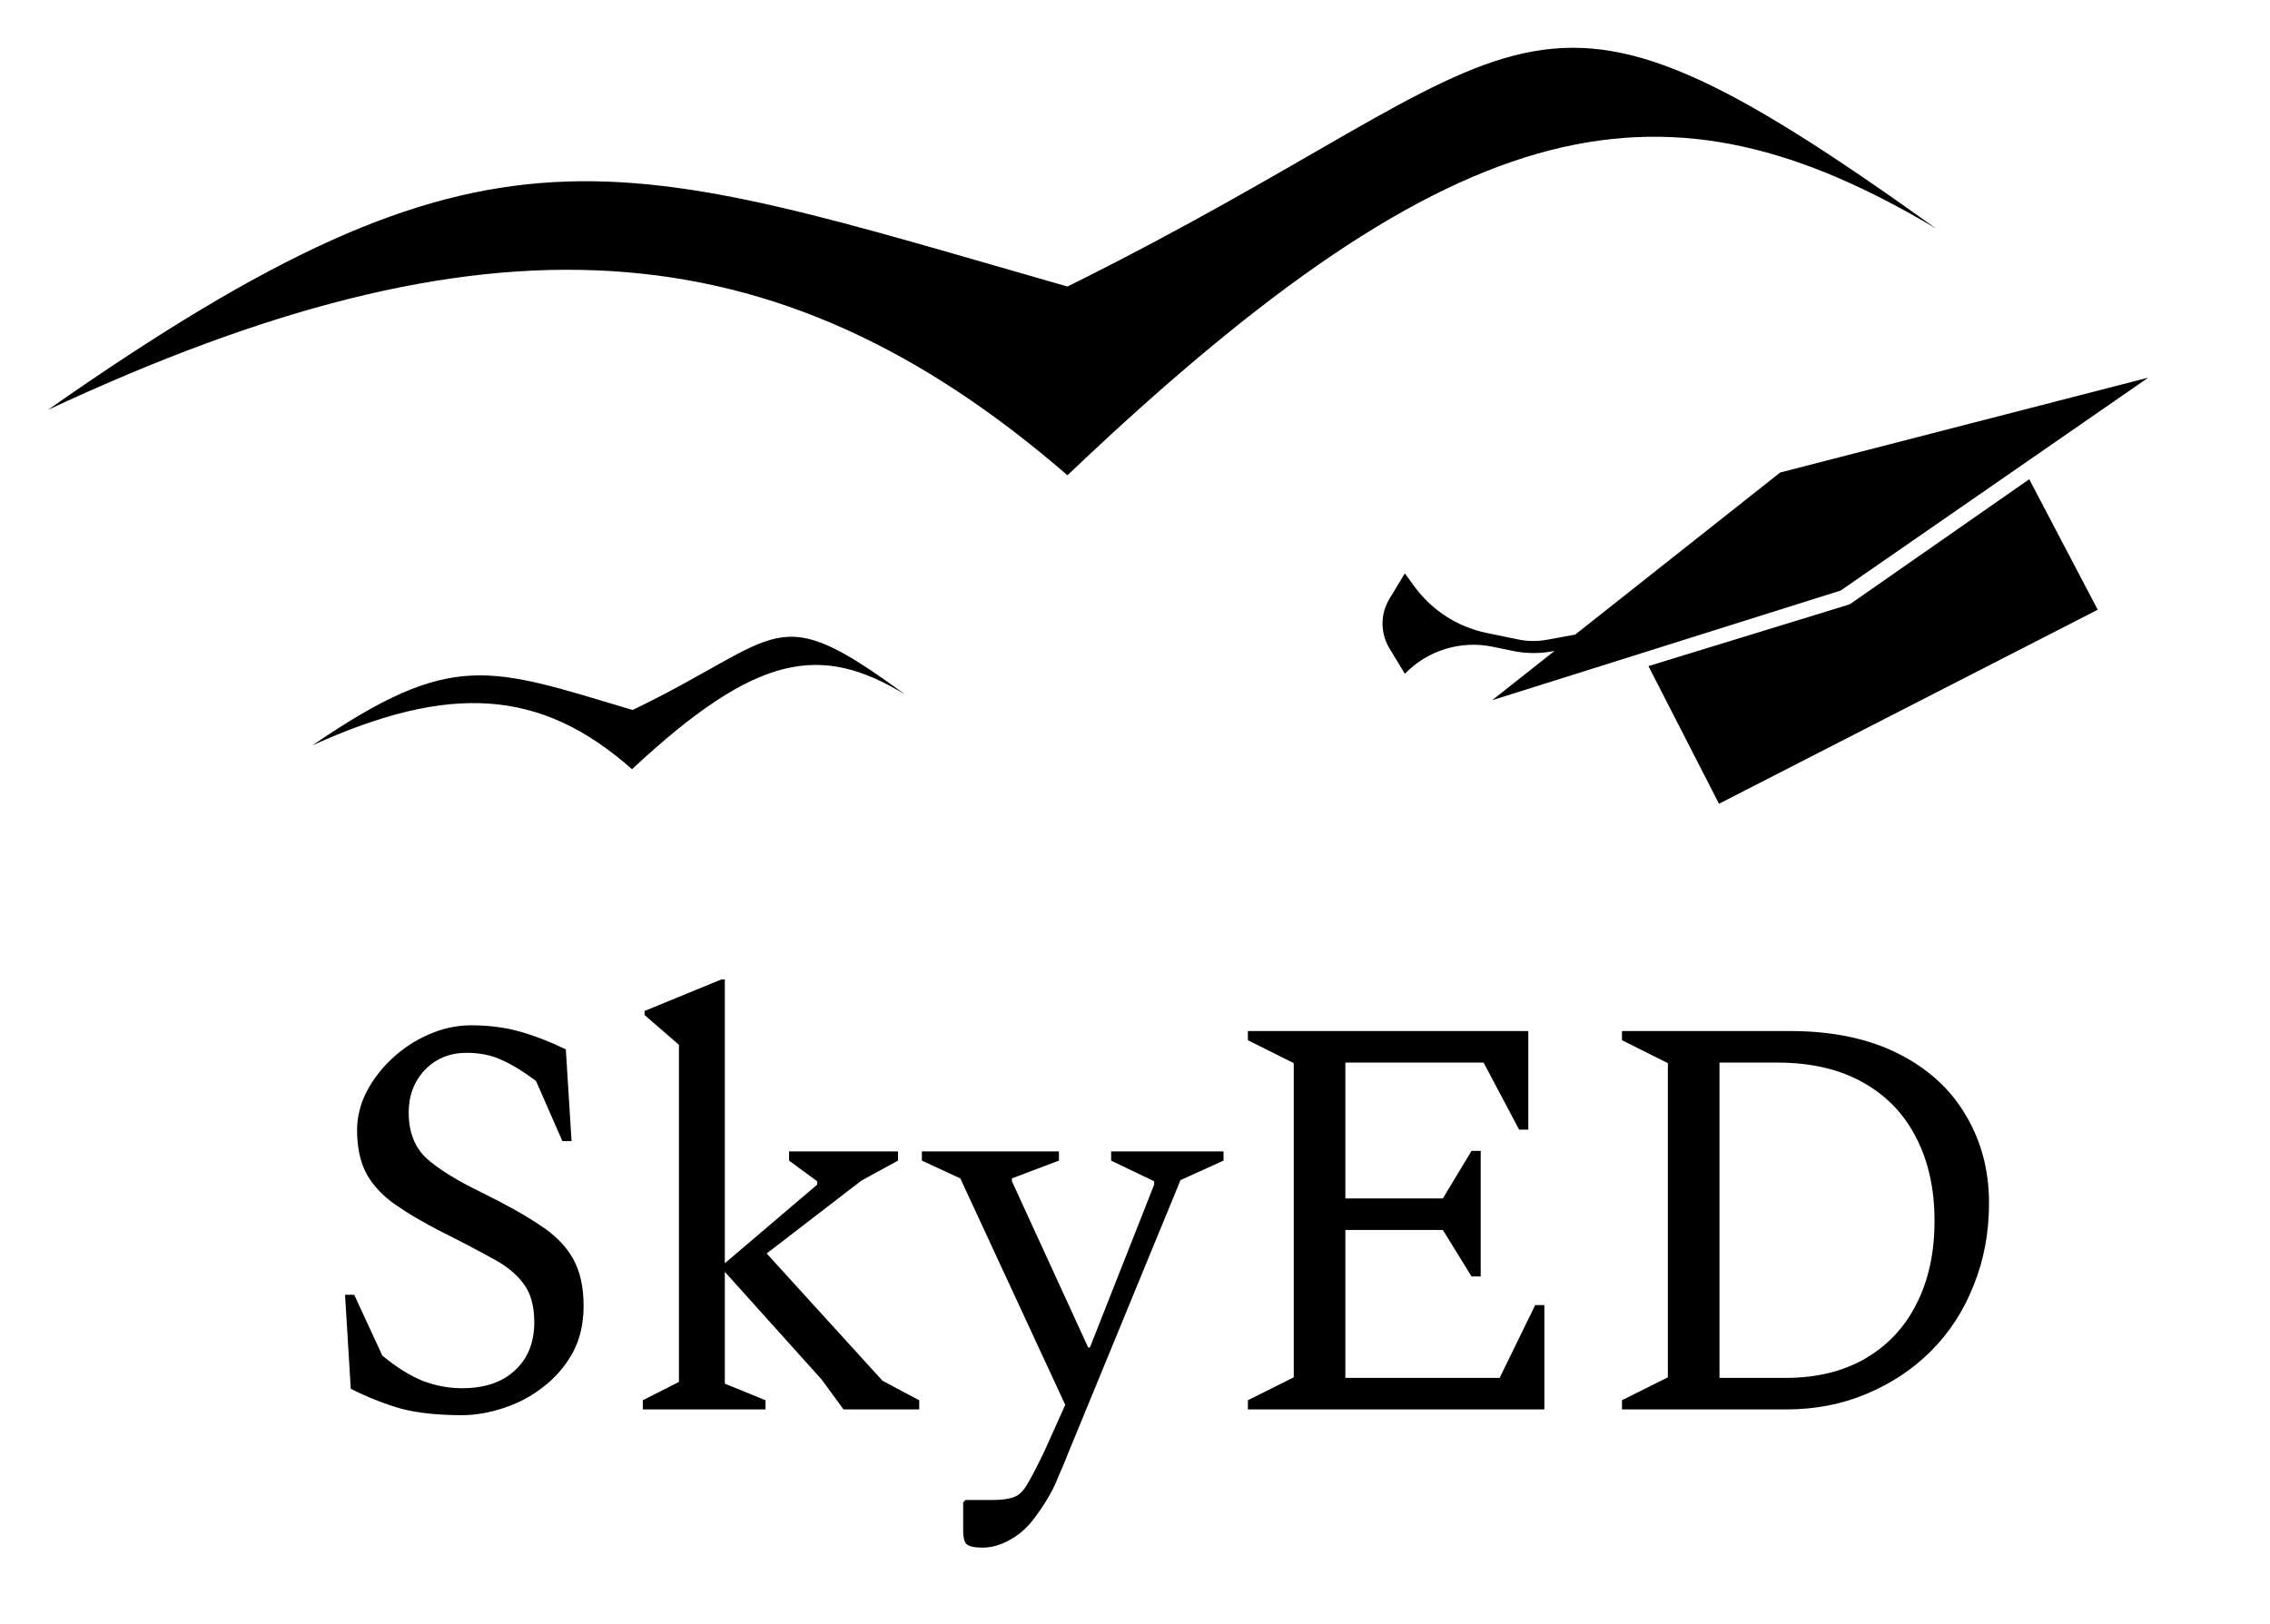 <svg width="190" height="136" viewBox="0 0 190 136" fill="none" xmlns="http://www.w3.org/2000/svg">
<g filter="url(#filter0_d_86_2)">
<path d="M162.037 15.125C139.547 1.752 122.528 4.184 89.347 35.791C64.784 14.517 40.47 13.301 4 30.321C41.328 4.184 51.053 9.046 89.347 19.988C129.822 -0.071 126.425 -10.404 162.037 15.125Z" fill="black"/>
<path d="M75.768 54.154C68.758 49.886 63.412 50.593 52.901 60.398C45.266 53.645 37.644 53.184 26.15 58.403C37.943 50.327 40.978 51.884 52.953 55.441C65.713 49.282 64.682 46.03 75.768 54.154Z" fill="black"/>
<path d="M124.895 54.622L149.003 35.559L179.813 27.615L154.067 45.439L124.895 54.622Z" fill="black"/>
<path d="M137.974 51.766L154.673 46.642C154.772 46.611 154.866 46.566 154.952 46.506L169.848 36.123L175.58 47.047L143.881 63.293L137.974 51.766Z" fill="black"/>
<path d="M117.587 44.001L118.363 45.07C119.827 47.088 121.991 48.486 124.432 48.99L127.065 49.535C127.859 49.699 128.677 49.708 129.474 49.563L136.302 48.317C136.62 48.259 136.912 48.503 136.912 48.826V48.826C136.912 49.076 136.734 49.29 136.488 49.335L129.902 50.536C128.822 50.733 127.714 50.72 126.639 50.498L124.936 50.146C122.26 49.593 119.487 50.447 117.587 52.411V52.411L116.295 50.276C115.526 49.003 115.526 47.409 116.295 46.136L117.587 44.001Z" fill="black"/>
<path d="M38.672 114.48C36.688 114.48 35.008 114.304 33.632 113.952C32.256 113.568 30.832 113.008 29.36 112.272L28.88 104.4H29.648L32 109.488C33.152 110.448 34.272 111.152 35.36 111.6C36.448 112.016 37.552 112.224 38.672 112.224C40.56 112.224 42.032 111.728 43.088 110.736C44.176 109.744 44.72 108.4 44.72 106.704C44.72 105.296 44.4 104.192 43.76 103.392C43.152 102.592 42.256 101.888 41.072 101.28C39.92 100.64 38.544 99.92 36.944 99.12C35.44 98.352 34.16 97.6 33.104 96.864C32.048 96.128 31.248 95.28 30.704 94.32C30.16 93.328 29.888 92.096 29.888 90.624C29.888 89.536 30.144 88.48 30.656 87.456C31.2 86.4 31.92 85.456 32.816 84.624C33.744 83.76 34.768 83.088 35.888 82.608C37.04 82.096 38.224 81.84 39.44 81.84C40.912 81.84 42.272 82.016 43.52 82.368C44.768 82.72 46.048 83.216 47.36 83.856L47.84 91.536H47.072L44.864 86.496C43.744 85.664 42.768 85.072 41.936 84.72C41.104 84.336 40.144 84.144 39.056 84.144C37.648 84.144 36.48 84.624 35.552 85.584C34.656 86.544 34.208 87.728 34.208 89.136C34.208 90.768 34.704 92.048 35.696 92.976C36.688 93.872 38.24 94.832 40.352 95.856C42.304 96.816 43.904 97.712 45.152 98.544C46.4 99.344 47.328 100.272 47.936 101.328C48.544 102.384 48.848 103.728 48.848 105.36C48.848 106.864 48.528 108.192 47.888 109.344C47.248 110.464 46.416 111.408 45.392 112.176C44.4 112.944 43.296 113.52 42.08 113.904C40.896 114.288 39.76 114.48 38.672 114.48ZM53.804 114V113.232L56.828 111.696V83.472L53.948 80.976V80.64L60.38 78H60.668V101.76L68.396 95.184V94.896L66.044 93.168V92.4H75.164V93.168L72.092 94.848L64.172 100.944L73.868 111.6L76.94 113.232V114H70.604L68.78 111.504L60.668 102.48V111.84L64.076 113.232V114H53.804ZM82.25 125.568C81.514 125.568 81.05 125.456 80.858 125.232C80.698 125.04 80.618 124.688 80.618 124.176V121.776L80.81 121.584H83.018C83.818 121.584 84.426 121.504 84.842 121.344C85.258 121.216 85.642 120.848 85.994 120.24C86.346 119.664 86.842 118.704 87.482 117.36L89.162 113.616L80.378 94.656L77.162 93.168V92.4H88.634V93.168L84.698 94.656V94.896L91.082 108.816H91.226L96.602 95.184V94.896L93.002 93.168V92.4H102.41V93.168L98.81 94.8L89.354 117.792C89.066 118.528 88.81 119.136 88.586 119.616C88.394 120.128 88.17 120.608 87.914 121.056C87.658 121.536 87.29 122.112 86.81 122.784C86.17 123.712 85.45 124.4 84.65 124.848C83.85 125.328 83.05 125.568 82.25 125.568ZM104.448 114V113.232L108.288 111.312V85.008L104.448 83.088V82.32H127.92V90.576H127.152L124.176 84.96H112.608V96.336H120.768L123.168 92.352H123.936V102.864H123.168L120.768 98.976H112.608V111.36H125.52L128.496 105.264H129.264V114H104.448ZM135.761 114V113.232L139.601 111.312V85.008L135.761 83.088V82.32H149.825C153.345 82.32 156.353 82.944 158.849 84.192C161.345 85.44 163.233 87.152 164.513 89.328C165.825 91.504 166.481 93.968 166.481 96.72C166.481 99.216 166.049 101.52 165.185 103.632C164.353 105.744 163.169 107.568 161.633 109.104C160.097 110.64 158.289 111.84 156.209 112.704C154.161 113.568 151.921 114 149.489 114H135.761ZM148.721 84.96H143.921V111.36H149.441C152.001 111.36 154.209 110.832 156.065 109.776C157.953 108.688 159.393 107.168 160.385 105.216C161.409 103.232 161.921 100.896 161.921 98.208C161.921 95.552 161.409 93.232 160.385 91.248C159.361 89.232 157.857 87.68 155.873 86.592C153.921 85.504 151.537 84.96 148.721 84.96Z" fill="black"/>
</g>
<defs>
<filter id="filter0_d_86_2" x="0" y="0" width="183.813" height="133.568" filterUnits="userSpaceOnUse" color-interpolation-filters="sRGB">
<feFlood flood-opacity="0" result="BackgroundImageFix"/>
<feColorMatrix in="SourceAlpha" type="matrix" values="0 0 0 0 0 0 0 0 0 0 0 0 0 0 0 0 0 0 127 0" result="hardAlpha"/>
<feOffset dy="4"/>
<feGaussianBlur stdDeviation="2"/>
<feComposite in2="hardAlpha" operator="out"/>
<feColorMatrix type="matrix" values="0 0 0 0 0 0 0 0 0 0 0 0 0 0 0 0 0 0 0.25 0"/>
<feBlend mode="normal" in2="BackgroundImageFix" result="effect1_dropShadow_86_2"/>
<feBlend mode="normal" in="SourceGraphic" in2="effect1_dropShadow_86_2" result="shape"/>
</filter>
</defs>
</svg>
